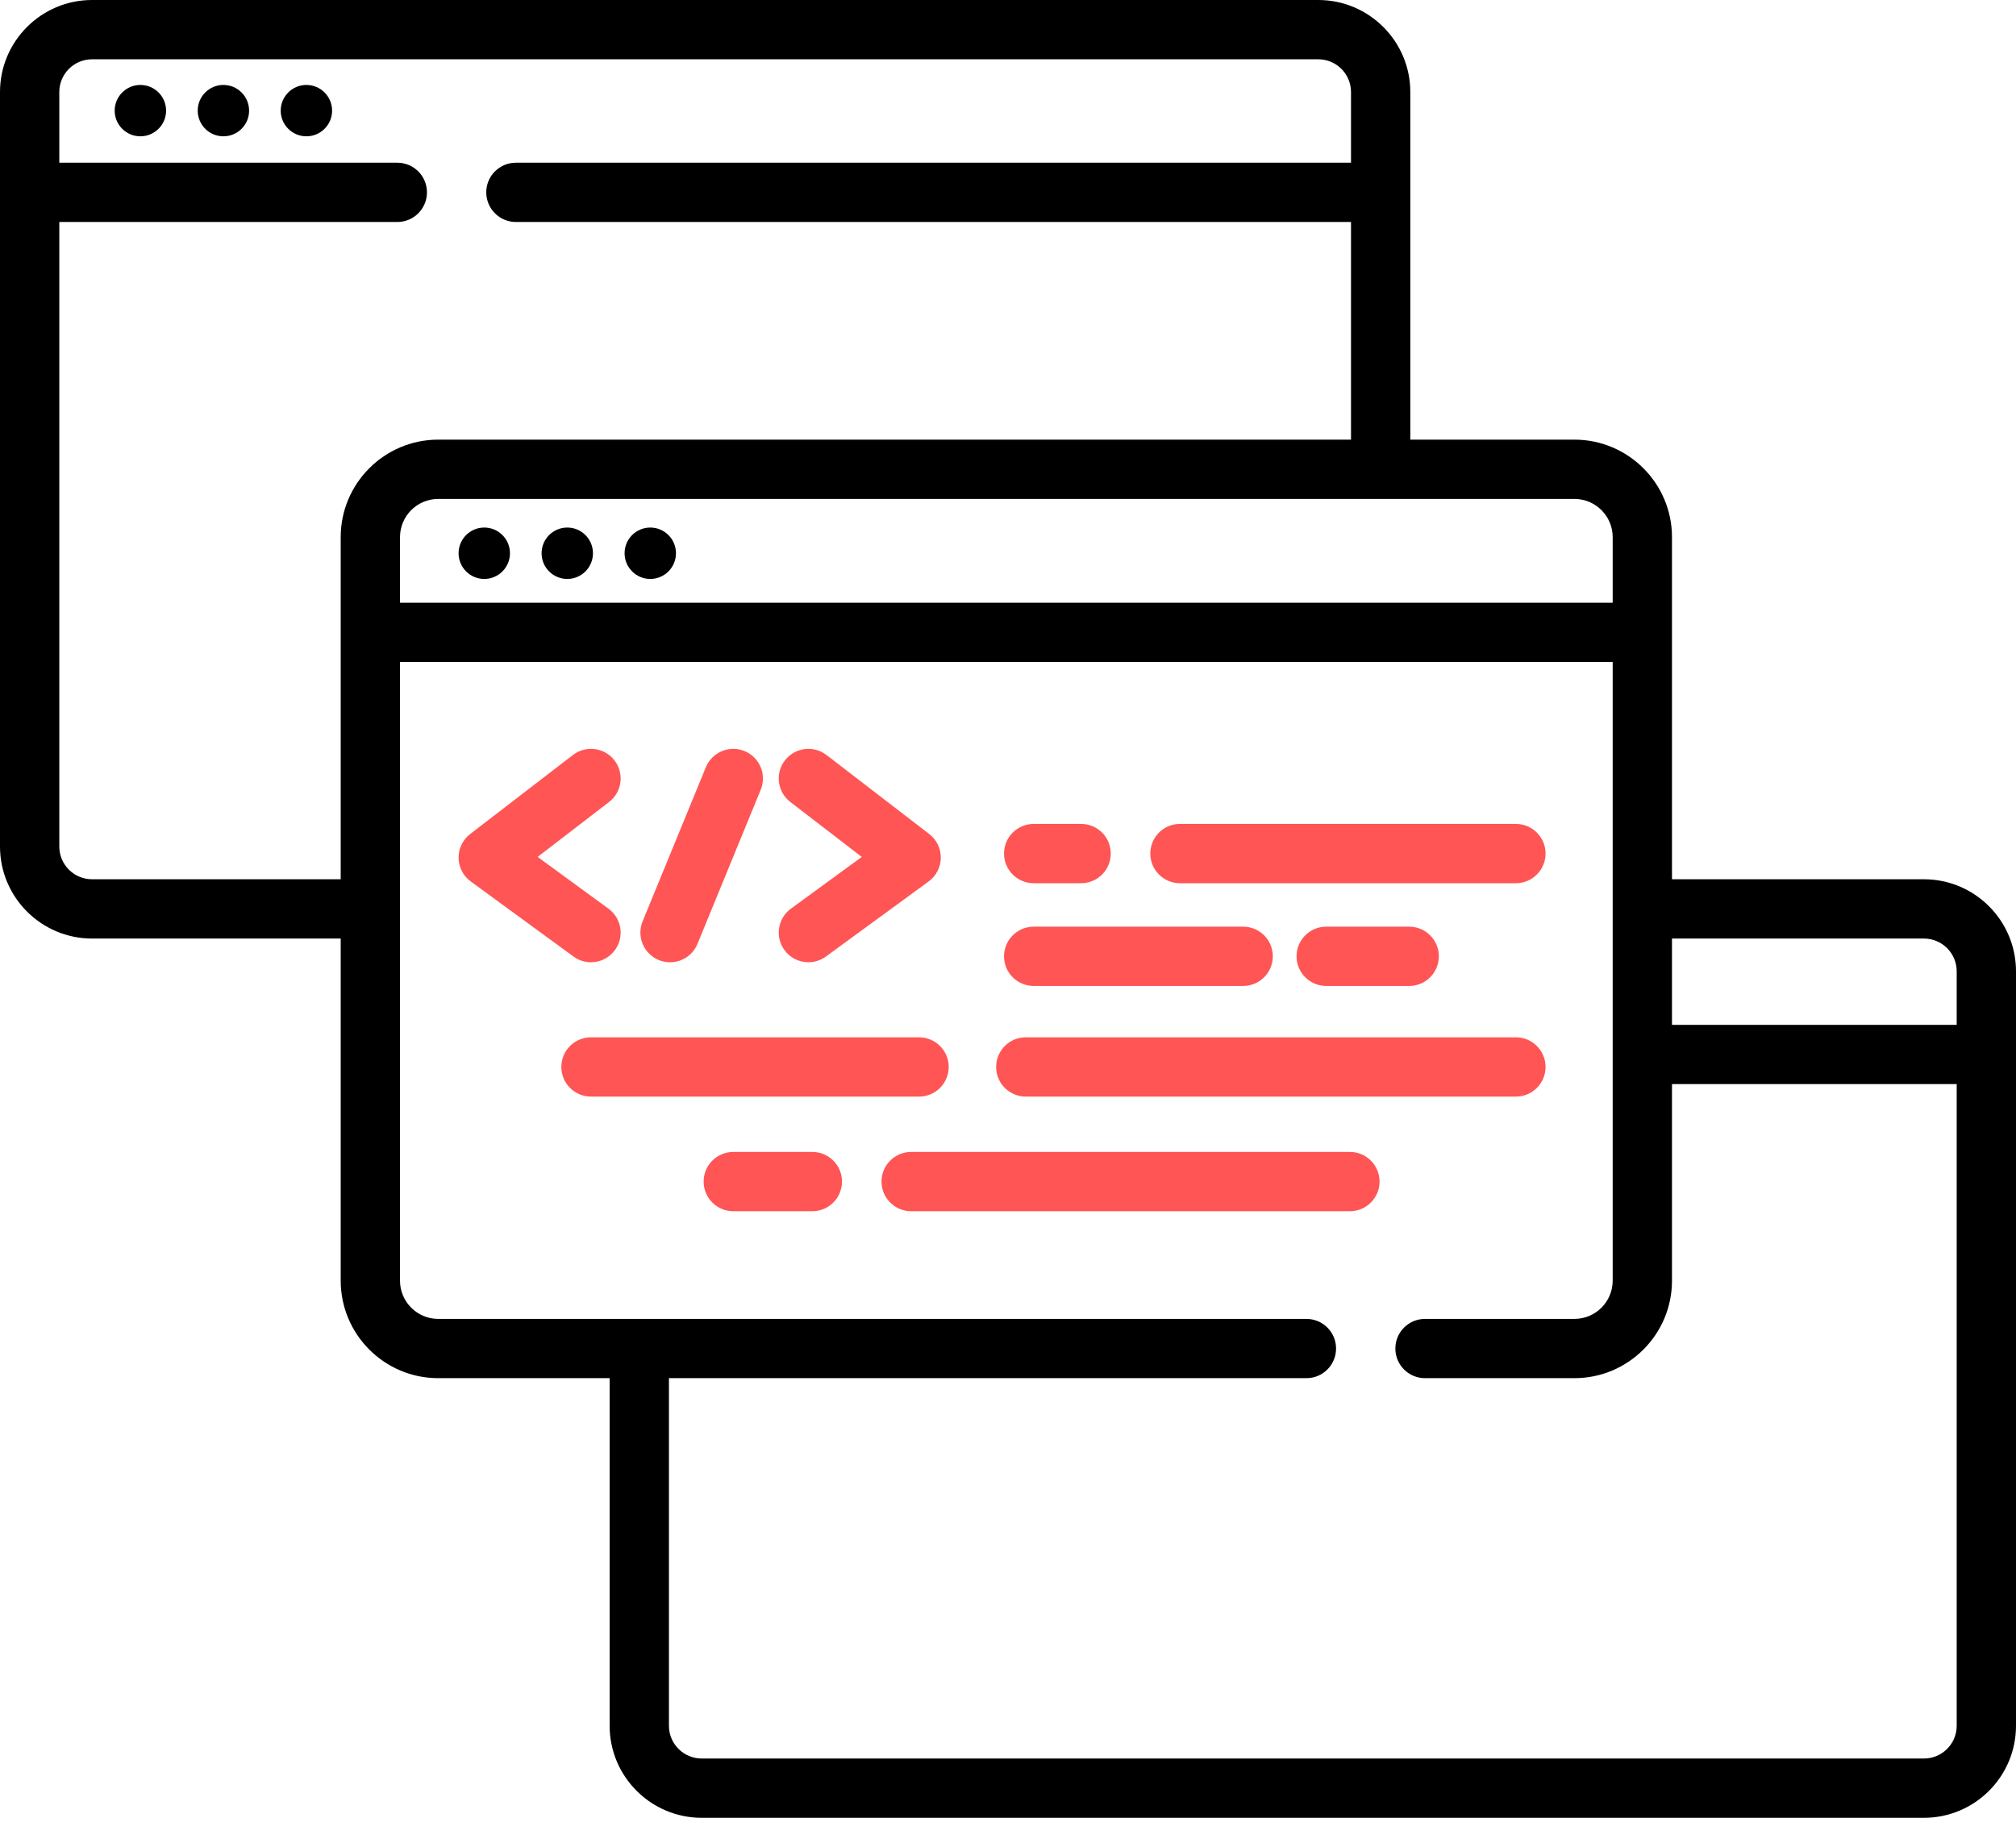 <svg width="70" height="64" viewBox="0 0 70 64" fill="none" xmlns="http://www.w3.org/2000/svg">
<path d="M66.803 30.537H58.055V18.655C58.055 16.788 56.535 15.269 54.668 15.269H48.969V6.682C48.969 6.681 48.969 6.681 48.969 6.68C48.969 6.679 48.969 6.679 48.969 6.679V3.196C48.969 1.434 47.535 0 45.772 0H3.196C1.434 0 0 1.434 0 3.196V29.4C0 31.162 1.434 32.596 3.196 32.596H11.83V44.478C11.83 46.345 13.349 47.864 15.216 47.864H21.168V59.937C21.168 61.7 22.602 63.133 24.365 63.133H66.803C68.567 63.133 70 61.7 70 59.937V33.734C70 31.971 68.566 30.537 66.803 30.537ZM66.803 32.596C67.431 32.596 67.941 33.106 67.941 33.734V35.593H58.055V32.596H66.803ZM55.996 18.655V20.932H13.889V18.655C13.889 17.923 14.485 17.328 15.216 17.328H54.668C55.4 17.328 55.996 17.923 55.996 18.655ZM3.196 30.537C2.569 30.537 2.059 30.027 2.059 29.4V7.71H13.796C14.364 7.71 14.825 7.249 14.825 6.68C14.825 6.112 14.364 5.651 13.796 5.651H2.059V3.196C2.059 2.569 2.569 2.059 3.196 2.059H45.773C46.4 2.059 46.91 2.569 46.91 3.196V5.651H17.913C17.345 5.651 16.884 6.112 16.884 6.68C16.884 7.249 17.345 7.71 17.913 7.71H46.91V15.269H15.216C13.349 15.269 11.83 16.788 11.83 18.655V30.537H3.196ZM66.803 61.074H24.364C23.737 61.074 23.227 60.564 23.227 59.937V47.864H45.362C45.931 47.864 46.391 47.404 46.391 46.835C46.391 46.266 45.931 45.806 45.362 45.806H15.216C14.485 45.806 13.889 45.211 13.889 44.478V22.99H55.996V44.478C55.996 45.21 55.4 45.806 54.668 45.806H49.479C48.911 45.806 48.45 46.266 48.45 46.835C48.45 47.403 48.911 47.864 49.479 47.864H54.668C56.535 47.864 58.055 46.345 58.055 44.478V37.651H67.941V59.937C67.941 60.564 67.431 61.074 66.803 61.074Z" fill="black"/>
<path d="M17.707 19.214C17.707 19.707 17.308 20.107 16.815 20.107C16.322 20.107 15.923 19.707 15.923 19.214C15.923 18.722 16.322 18.322 16.815 18.322C17.308 18.322 17.707 18.722 17.707 19.214Z" fill="black"/>
<path d="M20.589 19.214C20.589 19.707 20.19 20.107 19.697 20.107C19.204 20.107 18.805 19.707 18.805 19.214C18.805 18.722 19.204 18.322 19.697 18.322C20.19 18.322 20.589 18.722 20.589 19.214Z" fill="black"/>
<path d="M23.471 19.214C23.471 19.707 23.072 20.107 22.579 20.107C22.087 20.107 21.687 19.707 21.687 19.214C21.687 18.722 22.087 18.322 22.579 18.322C23.072 18.322 23.471 18.722 23.471 19.214Z" fill="black"/>
<path d="M5.767 3.843C5.767 4.335 5.367 4.734 4.874 4.734C4.382 4.734 3.982 4.335 3.982 3.843C3.982 3.35 4.382 2.95 4.874 2.95C5.367 2.95 5.767 3.35 5.767 3.843Z" fill="black"/>
<path d="M8.649 3.843C8.649 4.335 8.25 4.734 7.757 4.734C7.264 4.734 6.865 4.335 6.865 3.843C6.865 3.35 7.264 2.95 7.757 2.95C8.25 2.95 8.649 3.35 8.649 3.843Z" fill="black"/>
<path d="M11.531 3.843C11.531 4.335 11.131 4.734 10.639 4.734C10.146 4.734 9.747 4.335 9.747 3.843C9.747 3.35 10.146 2.95 10.639 2.95C11.131 2.95 11.531 3.35 11.531 3.843Z" fill="black"/>
<path d="M20.52 33.419C20.837 33.419 21.15 33.273 21.352 32.997C21.687 32.538 21.587 31.894 21.128 31.559L18.668 29.761L21.148 27.853C21.599 27.507 21.683 26.86 21.337 26.409C20.99 25.959 20.344 25.875 19.893 26.221L16.325 28.966C16.068 29.164 15.919 29.471 15.923 29.795C15.927 30.119 16.083 30.422 16.345 30.613L19.913 33.221C20.097 33.355 20.309 33.419 20.52 33.419Z" fill="#FF5555"/>
<path d="M27.442 27.853L29.922 29.761L27.462 31.559C27.003 31.894 26.903 32.538 27.238 32.997C27.44 33.273 27.753 33.419 28.07 33.419C28.281 33.419 28.494 33.354 28.677 33.221L32.245 30.613C32.507 30.422 32.663 30.119 32.667 29.795C32.671 29.471 32.522 29.164 32.265 28.966L28.697 26.221C28.246 25.875 27.6 25.959 27.253 26.41C26.906 26.86 26.991 27.506 27.442 27.853Z" fill="#FF5555"/>
<path d="M22.875 33.342C23.003 33.395 23.135 33.42 23.265 33.42C23.67 33.42 24.054 33.179 24.218 32.781L26.414 27.428C26.63 26.902 26.378 26.301 25.852 26.085C25.326 25.869 24.725 26.121 24.509 26.647L22.313 31.999C22.097 32.525 22.349 33.127 22.875 33.342Z" fill="#FF5555"/>
<path d="M35.892 30.674H37.539C38.108 30.674 38.568 30.213 38.568 29.644C38.568 29.076 38.108 28.615 37.539 28.615H35.892C35.323 28.615 34.862 29.076 34.862 29.644C34.862 30.213 35.323 30.674 35.892 30.674Z" fill="#FF5555"/>
<path d="M40.97 30.674H52.636C53.204 30.674 53.665 30.213 53.665 29.644C53.665 29.076 53.204 28.615 52.636 28.615H40.97C40.402 28.615 39.941 29.076 39.941 29.644C39.941 30.213 40.402 30.674 40.97 30.674Z" fill="#FF5555"/>
<path d="M32.941 37.056C32.941 36.487 32.48 36.026 31.912 36.026H20.521C19.952 36.026 19.491 36.487 19.491 37.056C19.491 37.624 19.952 38.085 20.521 38.085H31.912C32.48 38.085 32.941 37.624 32.941 37.056Z" fill="#FF5555"/>
<path d="M35.618 38.085H52.636C53.204 38.085 53.665 37.624 53.665 37.056C53.665 36.487 53.204 36.026 52.636 36.026H35.618C35.049 36.026 34.588 36.487 34.588 37.056C34.588 37.624 35.049 38.085 35.618 38.085Z" fill="#FF5555"/>
<path d="M35.892 34.242H43.166C43.734 34.242 44.195 33.782 44.195 33.213C44.195 32.644 43.734 32.184 43.166 32.184H35.892C35.323 32.184 34.862 32.644 34.862 33.213C34.862 33.782 35.323 34.242 35.892 34.242Z" fill="#FF5555"/>
<path d="M46.048 32.184C45.48 32.184 45.019 32.644 45.019 33.213C45.019 33.782 45.48 34.242 46.048 34.242H48.93C49.499 34.242 49.96 33.782 49.96 33.213C49.96 32.644 49.499 32.184 48.93 32.184H46.048Z" fill="#FF5555"/>
<path d="M28.206 40.007H25.462C24.893 40.007 24.432 40.468 24.432 41.036C24.432 41.605 24.893 42.066 25.462 42.066H28.206C28.775 42.066 29.236 41.605 29.236 41.036C29.236 40.468 28.775 40.007 28.206 40.007Z" fill="#FF5555"/>
<path d="M46.872 40.007H31.637C31.069 40.007 30.608 40.468 30.608 41.036C30.608 41.605 31.069 42.066 31.637 42.066H46.872C47.44 42.066 47.901 41.605 47.901 41.036C47.901 40.468 47.44 40.007 46.872 40.007Z" fill="#FF5555"/>
</svg>
